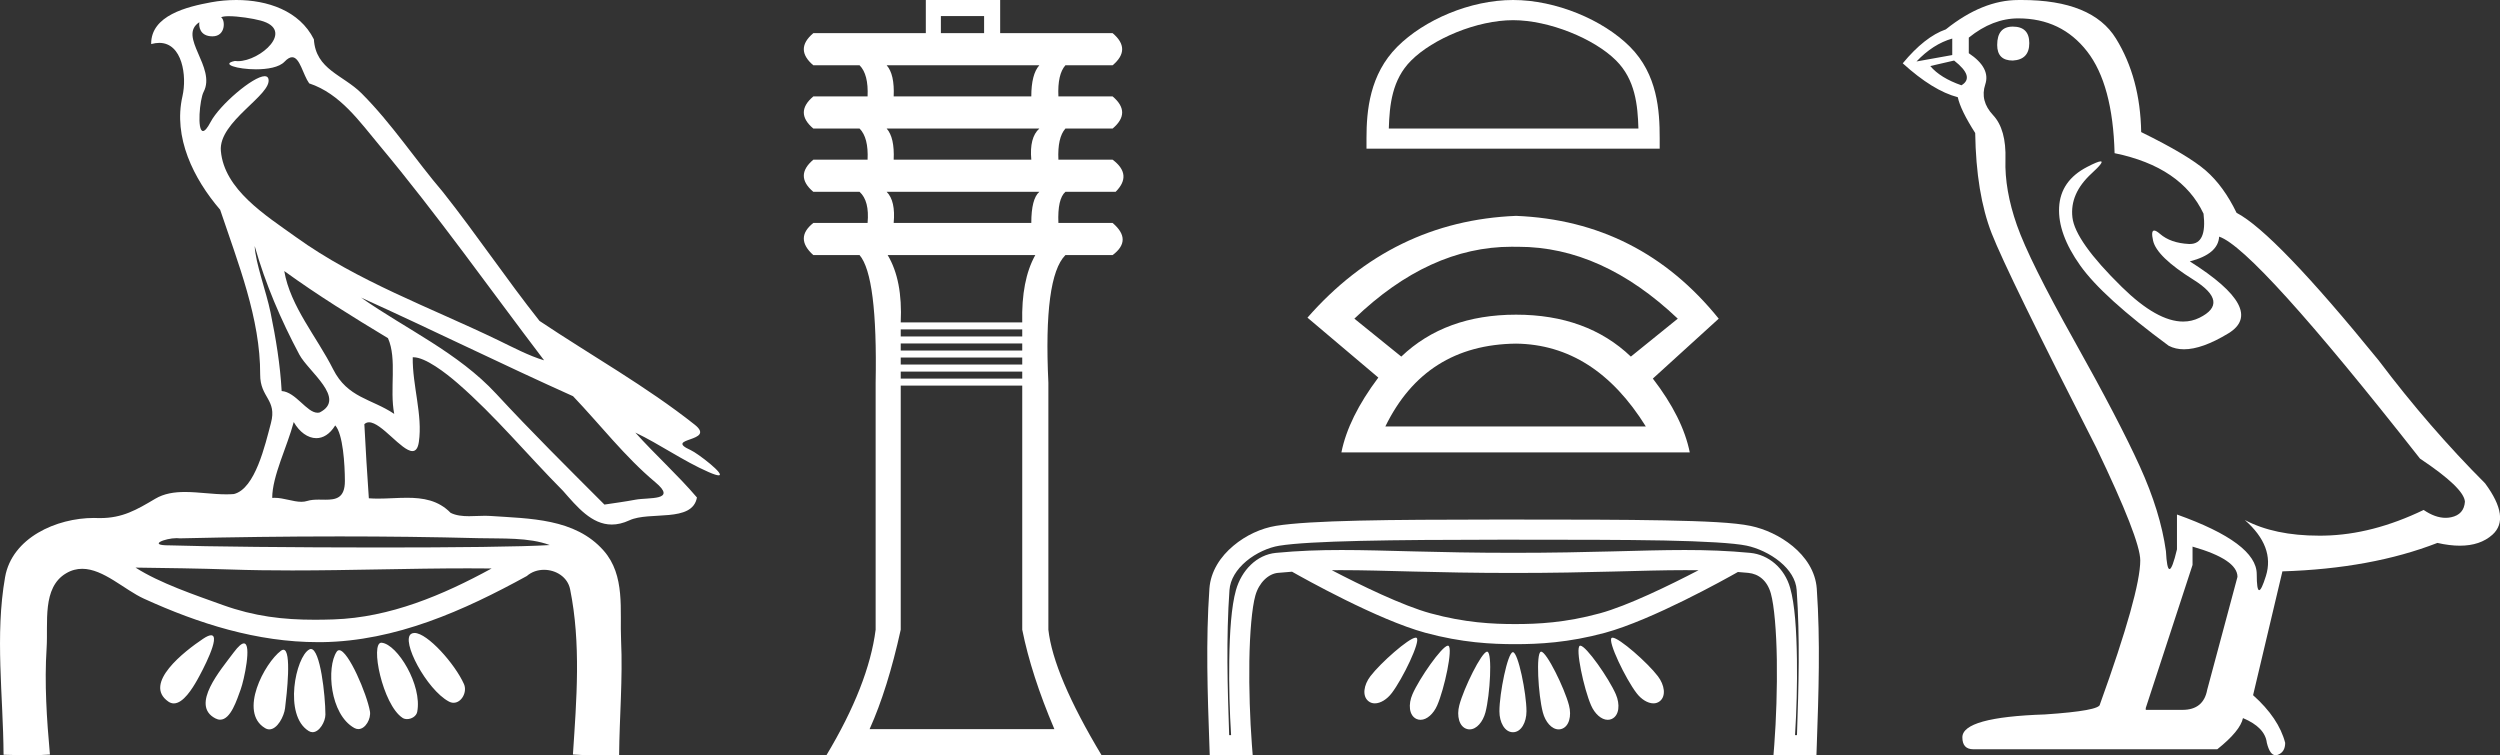 <?xml version="1.0" encoding="UTF-8" standalone="no"?>
<svg
   width="59.585"
   height="18.0"
   version="1.1"
   id="svg14"
   sodipodi:docname="djedetkhau.svg"
   inkscape:version="1.1.1 (3bf5ae0d25, 2021-09-20)"
   xmlns:inkscape="http://www.inkscape.org/namespaces/inkscape"
   xmlns:sodipodi="http://sodipodi.sourceforge.net/DTD/sodipodi-0.dtd"
   xmlns="http://www.w3.org/2000/svg"
   xmlns:svg="http://www.w3.org/2000/svg">
  <rect width="100%" height="100%" fill="#333333" stroke="none"/>
  <defs
     id="defs18" />
  <sodipodi:namedview
     id="namedview16"
     pagecolor="#ffffff"
     bordercolor="#666666"
     borderopacity="1.0"
     inkscape:pageshadow="2"
     inkscape:pageopacity="0.0"
     inkscape:pagecheckerboard="0"
     showgrid="false"
     inkscape:zoom="23.076244"
     inkscape:cx="29.792543"
     inkscape:cy="8.9919313"
     inkscape:window-width="1920"
     inkscape:window-height="1001"
     inkscape:window-x="-9"
     inkscape:window-y="-9"
     inkscape:window-maximized="1"
     inkscape:current-layer="svg14" />
  <path
     d="M 5.454 0.386 C 5.675 0.386 6.02 0.438 6.211 0.49 C 7.043 0.713 6.206 1.458 5.67 1.458 C 5.646 1.458 5.621 1.456 5.598 1.453 L 5.598 1.453 C 5.245 1.527 5.657 1.652 6.1 1.652 C 6.372 1.652 6.655 1.605 6.781 1.471 C 6.853 1.395 6.912 1.364 6.963 1.364 C 7.148 1.364 7.221 1.781 7.369 1.987 C 8.11 2.232 8.572 2.9 9.051 3.473 C 10.428 5.123 11.668 6.878 12.968 8.588 C 12.611 8.483 12.225 8.278 11.871 8.107 C 10.25 7.325 8.524 6.707 7.057 5.653 C 6.325 5.128 5.345 4.519 5.264 3.597 C 5.203 2.895 6.491 2.26 6.398 1.88 C 6.387 1.836 6.355 1.816 6.309 1.816 C 6.034 1.816 5.231 2.504 5.02 2.907 C 4.939 3.061 4.88 3.123 4.838 3.123 C 4.692 3.123 4.761 2.366 4.852 2.192 C 5.163 1.604 4.224 0.868 4.752 0.529 L 4.752 0.529 C 4.736 0.617 4.754 0.866 5.064 0.866 C 5.389 0.866 5.369 0.466 5.269 0.413 C 5.301 0.394 5.368 0.386 5.454 0.386 ZM 6.07 5.863 C 6.324 6.762 6.696 7.629 7.135 8.452 C 7.352 8.858 8.266 9.502 7.62 9.83 C 7.603 9.835 7.586 9.837 7.568 9.837 C 7.311 9.837 7.049 9.342 6.713 9.32 C 6.679 8.694 6.575 8.065 6.448 7.447 C 6.345 6.942 6.088 6.271 6.07 5.863 ZM 6.775 6.46 L 6.775 6.46 C 7.57 7.036 8.406 7.553 9.247 8.06 C 9.469 8.557 9.281 9.282 9.396 9.865 C 8.858 9.502 8.284 9.487 7.939 8.799 C 7.554 8.033 6.92 7.305 6.775 6.46 ZM 7.001 10.059 C 7.135 10.295 7.336 10.443 7.539 10.443 C 7.699 10.443 7.859 10.352 7.99 10.139 C 8.175 10.344 8.219 11.065 8.22 11.464 C 8.221 11.875 8.005 11.91 7.754 11.91 C 7.704 11.91 7.652 11.908 7.599 11.908 C 7.503 11.908 7.407 11.913 7.321 11.94 C 7.277 11.954 7.231 11.96 7.183 11.96 C 6.986 11.96 6.76 11.865 6.547 11.865 C 6.527 11.865 6.507 11.866 6.488 11.867 C 6.488 11.348 6.847 10.642 7.001 10.059 ZM 8.604 7.092 C 10.295 7.858 11.963 8.682 13.658 9.443 C 14.306 10.122 14.897 10.891 15.617 11.492 C 16.156 11.942 15.463 11.85 15.144 11.91 C 14.9 11.956 14.652 11.989 14.406 12.026 C 13.536 11.155 12.661 10.288 11.826 9.385 C 10.917 8.403 9.681 7.847 8.604 7.092 ZM 8.092 12.785 C 9.197 12.785 10.303 12.798 11.408 12.827 C 11.964 12.841 12.605 12.804 13.103 12.991 C 12.445 13.033 10.799 13.049 9.061 13.049 C 7.041 13.049 4.897 13.027 4.041 12.998 C 4.035 12.998 4.03 12.998 4.024 12.998 C 3.515 12.998 3.927 12.826 4.212 12.826 C 4.239 12.826 4.264 12.828 4.288 12.831 C 5.555 12.802 6.823 12.785 8.092 12.785 ZM 3.23 13.528 C 3.98 13.538 4.731 13.548 5.481 13.573 C 5.975 13.59 6.469 13.596 6.963 13.596 C 8.361 13.596 9.759 13.546 11.155 13.546 C 11.343 13.546 11.53 13.547 11.717 13.549 C 10.556 14.183 9.296 14.718 7.951 14.763 C 7.799 14.768 7.651 14.771 7.506 14.771 C 6.746 14.771 6.063 14.691 5.31 14.42 C 4.654 14.184 3.804 13.897 3.23 13.528 ZM 9.879 15.086 C 9.85 15.086 9.824 15.093 9.801 15.107 C 9.545 15.265 10.169 16.437 10.696 16.719 C 10.735 16.74 10.774 16.75 10.811 16.75 C 11.003 16.75 11.141 16.49 11.058 16.304 C 10.844 15.824 10.188 15.086 9.879 15.086 ZM 5.031 15.141 C 4.989 15.141 4.926 15.167 4.837 15.227 C 4.405 15.516 3.394 16.294 4.014 16.723 C 4.057 16.752 4.1 16.765 4.143 16.765 C 4.367 16.765 4.585 16.411 4.699 16.209 C 4.818 15.999 5.273 15.141 5.031 15.141 ZM 9.09 15.318 C 8.817 15.318 9.117 16.794 9.593 17.109 C 9.624 17.13 9.662 17.139 9.702 17.139 C 9.808 17.139 9.924 17.07 9.944 16.966 C 10.067 16.329 9.471 15.356 9.098 15.319 C 9.096 15.318 9.093 15.318 9.09 15.318 ZM 5.813 15.335 C 5.762 15.335 5.684 15.397 5.569 15.551 C 5.267 15.959 4.526 16.807 5.133 17.122 C 5.173 17.143 5.211 17.153 5.247 17.153 C 5.501 17.153 5.647 16.674 5.736 16.433 C 5.818 16.21 6.005 15.335 5.813 15.335 ZM 8.084 15.497 C 8.061 15.497 8.041 15.509 8.024 15.534 C 7.779 15.902 7.86 17.025 8.445 17.351 C 8.477 17.369 8.51 17.377 8.541 17.377 C 8.713 17.377 8.847 17.127 8.817 16.954 C 8.746 16.544 8.3 15.497 8.084 15.497 ZM 6.755 15.486 C 6.738 15.486 6.719 15.493 6.697 15.509 C 6.306 15.8 5.68 16.975 6.318 17.354 C 6.353 17.375 6.386 17.384 6.419 17.384 C 6.61 17.384 6.77 17.075 6.794 16.88 C 6.835 16.546 6.956 15.486 6.755 15.486 ZM 7.41 15.468 C 7.397 15.468 7.385 15.472 7.372 15.479 C 7.048 15.652 6.752 17.051 7.358 17.423 C 7.389 17.442 7.42 17.451 7.45 17.451 C 7.614 17.451 7.756 17.199 7.756 17.03 C 7.754 16.57 7.633 15.468 7.41 15.468 ZM 5.632 0.0 C 5.427 0.0 5.224 0.019 5.034 0.054 C 4.467 0.158 3.594 0.365 3.603 1.05 C 3.673 1.031 3.737 1.022 3.796 1.022 C 4.346 1.022 4.459 1.811 4.349 2.292 C 4.124 3.273 4.61 4.257 5.247 4.999 C 5.672 6.268 6.207 7.594 6.201 8.927 C 6.198 9.483 6.609 9.519 6.457 10.085 C 6.321 10.595 6.084 11.651 5.574 11.775 C 5.514 11.78 5.453 11.782 5.392 11.782 C 5.069 11.782 4.729 11.726 4.408 11.726 C 4.154 11.726 3.911 11.762 3.699 11.888 C 3.254 12.152 2.92 12.348 2.387 12.348 C 2.364 12.348 2.341 12.347 2.317 12.347 C 2.291 12.346 2.265 12.345 2.239 12.345 C 1.344 12.345 0.286 12.817 0.121 13.756 C -0.123 15.147 0.077 16.583 0.085 17.989 C 0.29 17.994 0.497 18 0.703 18 C 0.866 18 1.028 17.996 1.19 17.984 C 1.114 17.14 1.057 16.29 1.111 15.445 C 1.15 14.844 0.998 14.005 1.576 13.664 C 1.704 13.588 1.832 13.557 1.959 13.557 C 2.465 13.557 2.964 14.056 3.431 14.269 C 4.737 14.865 6.128 15.305 7.578 15.305 C 7.611 15.305 7.644 15.305 7.678 15.305 C 9.434 15.28 11.053 14.554 12.556 13.729 C 12.671 13.628 12.818 13.581 12.966 13.581 C 13.247 13.581 13.528 13.75 13.588 14.044 C 13.85 15.336 13.742 16.676 13.655 17.983 C 13.812 17.996 13.97 17.999 14.128 17.999 C 14.284 17.999 14.441 17.996 14.597 17.996 C 14.65 17.996 14.703 17.997 14.756 17.998 C 14.764 17.087 14.845 16.175 14.803 15.265 C 14.77 14.544 14.91 13.715 14.386 13.122 C 13.706 12.351 12.623 12.362 11.682 12.297 C 11.644 12.294 11.605 12.293 11.565 12.293 C 11.44 12.293 11.308 12.303 11.179 12.303 C 11.022 12.303 10.87 12.288 10.74 12.223 C 10.446 11.921 10.081 11.864 9.701 11.864 C 9.472 11.864 9.238 11.884 9.011 11.884 C 8.937 11.884 8.863 11.882 8.791 11.876 C 8.748 11.288 8.716 10.699 8.684 10.11 C 8.717 10.079 8.754 10.065 8.795 10.065 C 9.089 10.065 9.575 10.751 9.829 10.751 C 9.905 10.751 9.96 10.691 9.983 10.534 C 10.077 9.892 9.828 9.191 9.837 8.516 C 9.842 8.515 9.848 8.515 9.853 8.515 C 10.138 8.515 10.619 8.884 10.906 9.133 C 11.804 9.912 12.575 10.85 13.419 11.699 C 13.753 12.079 14.1 12.502 14.582 12.502 C 14.712 12.502 14.851 12.471 15.002 12.401 C 15.483 12.178 16.502 12.466 16.611 11.857 C 16.149 11.316 15.617 10.839 15.142 10.31 L 15.142 10.31 C 15.72 10.584 16.285 10.988 16.888 11.251 C 17.013 11.306 17.089 11.329 17.127 11.329 C 17.309 11.329 16.639 10.808 16.46 10.727 C 15.795 10.427 17.084 10.539 16.558 10.122 C 15.403 9.207 14.092 8.474 12.859 7.649 C 12.068 6.651 11.353 5.582 10.56 4.581 C 9.899 3.807 9.338 2.945 8.618 2.225 C 8.175 1.783 7.525 1.66 7.481 0.937 C 7.138 0.252 6.37 0.0 5.632 0.0 Z"
     style="fill:#ffffff;stroke:none"
     id="path2" />
  <path
     d="M 23.455 0.383 L 23.455 0.79 L 22.425 0.79 L 22.425 0.383 ZM 24.771 1.556 Q 24.58 1.771 24.58 2.298 L 21.3 2.298 Q 21.324 1.771 21.133 1.556 ZM 24.771 3.064 Q 24.532 3.279 24.58 3.806 L 21.3 3.806 Q 21.324 3.279 21.133 3.064 ZM 24.771 4.572 Q 24.58 4.739 24.58 5.314 L 21.3 5.314 Q 21.348 4.787 21.133 4.572 ZM 24.675 6.08 Q 24.34 6.678 24.364 7.684 L 21.468 7.684 Q 21.516 6.678 21.157 6.08 ZM 24.364 7.851 L 24.364 8.019 L 21.468 8.019 L 21.468 7.851 ZM 24.364 8.186 L 24.364 8.354 L 21.468 8.354 L 21.468 8.186 ZM 24.364 8.521 L 24.364 8.689 L 21.468 8.689 L 21.468 8.521 ZM 24.364 8.856 L 24.364 9.024 L 21.468 9.024 L 21.468 8.856 ZM 24.364 9.191 L 24.364 15.008 Q 24.58 16.085 25.13 17.378 L 20.726 17.378 Q 21.157 16.42 21.468 15.008 L 21.468 9.191 ZM 22.066 0.0 L 22.066 0.79 L 19.385 0.79 Q 18.931 1.173 19.385 1.556 L 20.487 1.556 Q 20.702 1.771 20.678 2.298 L 19.385 2.298 Q 18.931 2.681 19.385 3.064 L 20.487 3.064 Q 20.702 3.279 20.678 3.806 L 19.385 3.806 Q 18.931 4.189 19.385 4.572 L 20.487 4.572 Q 20.726 4.787 20.678 5.314 L 19.385 5.314 Q 18.931 5.673 19.385 6.08 L 20.487 6.08 Q 20.917 6.582 20.87 9.12 L 20.87 15.008 Q 20.702 16.324 19.697 18 L 26.255 18 Q 25.106 16.085 24.987 15.008 L 24.987 9.12 Q 24.867 6.606 25.393 6.08 L 26.518 6.08 Q 26.997 5.721 26.518 5.314 L 25.226 5.314 Q 25.202 4.739 25.393 4.572 L 26.59 4.572 Q 26.997 4.165 26.518 3.806 L 25.226 3.806 Q 25.202 3.279 25.393 3.064 L 26.518 3.064 Q 26.973 2.681 26.518 2.298 L 25.226 2.298 Q 25.202 1.771 25.393 1.556 L 26.518 1.556 Q 26.973 1.173 26.518 0.79 L 23.838 0.79 L 23.838 0.0 Z"
     style="fill:#ffffff;stroke:none"
     id="path4" />
  <path
     d="M 36.063 0.481 C 36.922 0.481 37.998 0.922 38.519 1.443 C 38.974 1.898 39.034 2.502 39.05 3.063 L 33.101 3.063 C 33.118 2.502 33.177 1.898 33.633 1.443 C 34.153 0.922 35.203 0.481 36.063 0.481 ZM 36.063 0.0 C 35.043 0.0 33.946 0.471 33.303 1.114 C 32.644 1.773 32.569 2.641 32.569 3.291 L 32.569 3.544 L 39.557 3.544 L 39.557 3.291 C 39.557 2.641 39.507 1.773 38.848 1.114 C 38.205 0.471 37.082 0.0 36.063 0.0 Z"
     style="fill:#ffffff;stroke:none"
     id="path6" />
  <path
     d="M 36.028 5.881 Q 36.081 5.881 36.134 5.882 Q 36.162 5.882 36.189 5.882 Q 38.181 5.882 39.988 7.595 L 38.87 8.499 Q 37.823 7.5 36.134 7.5 Q 34.445 7.5 33.398 8.499 L 32.28 7.595 Q 34.064 5.881 36.028 5.881 ZM 36.134 8.19 Q 38.014 8.214 39.227 10.165 L 33.018 10.165 Q 33.969 8.214 36.134 8.19 ZM 36.134 5.145 Q 33.184 5.264 31.162 7.571 L 32.851 8.999 Q 32.137 9.95 31.971 10.783 L 40.274 10.783 Q 40.107 9.95 39.394 9.023 L 40.964 7.595 Q 39.084 5.264 36.134 5.145 Z"
     style="fill:#ffffff;stroke:none"
     id="path8" />
  <path
     d="M 31.966 13.589 C 31.967 13.589 31.968 13.589 31.968 13.589 C 33.005 13.589 34.181 13.656 36.067 13.656 C 37.954 13.656 39.128 13.589 40.163 13.589 C 40.271 13.589 40.377 13.59 40.483 13.591 C 39.797 13.948 38.793 14.438 38.131 14.618 C 37.308 14.843 36.653 14.874 36.113 14.874 C 35.574 14.874 34.919 14.843 34.096 14.618 C 33.433 14.437 32.427 13.947 31.742 13.59 C 31.816 13.589 31.891 13.589 31.966 13.589 ZM 33.743 15.198 C 33.742 15.198 33.74 15.198 33.739 15.198 C 33.576 15.207 32.906 15.797 32.662 16.117 C 32.503 16.325 32.46 16.59 32.617 16.713 C 32.661 16.748 32.713 16.764 32.768 16.764 C 32.904 16.764 33.059 16.667 33.171 16.519 C 33.432 16.178 33.863 15.282 33.765 15.205 C 33.759 15.2 33.752 15.198 33.743 15.198 ZM 38.433 15.198 C 38.432 15.198 38.431 15.198 38.431 15.198 C 38.422 15.199 38.416 15.201 38.411 15.205 C 38.313 15.282 38.744 16.178 39.005 16.519 C 39.117 16.667 39.272 16.764 39.408 16.764 C 39.463 16.764 39.514 16.748 39.559 16.713 C 39.715 16.59 39.673 16.325 39.514 16.117 C 39.269 15.794 38.59 15.198 38.433 15.198 ZM 34.51 15.389 C 34.508 15.389 34.507 15.389 34.506 15.389 C 34.364 15.403 33.83 16.166 33.665 16.546 C 33.56 16.786 33.581 17.054 33.762 17.136 C 33.793 17.15 33.825 17.156 33.858 17.156 C 34.01 17.156 34.168 17.01 34.254 16.812 C 34.427 16.417 34.635 15.442 34.521 15.391 C 34.518 15.39 34.514 15.389 34.51 15.389 ZM 37.666 15.389 C 37.665 15.389 37.664 15.389 37.663 15.389 C 37.66 15.389 37.657 15.39 37.654 15.391 C 37.541 15.442 37.749 16.417 37.922 16.812 C 38.008 17.01 38.166 17.156 38.318 17.156 C 38.351 17.156 38.383 17.15 38.414 17.136 C 38.595 17.054 38.616 16.786 38.511 16.546 C 38.344 16.163 37.802 15.389 37.666 15.389 ZM 35.443 15.532 C 35.443 15.532 35.442 15.532 35.442 15.532 C 35.311 15.541 34.888 16.401 34.781 16.809 C 34.714 17.062 34.776 17.324 34.967 17.376 C 34.987 17.382 35.008 17.384 35.028 17.384 C 35.193 17.384 35.344 17.205 35.404 16.979 C 35.514 16.561 35.571 15.565 35.451 15.533 C 35.448 15.532 35.446 15.532 35.443 15.532 ZM 36.732 15.532 C 36.731 15.532 36.73 15.532 36.729 15.532 C 36.728 15.532 36.727 15.532 36.725 15.533 C 36.605 15.565 36.662 16.561 36.772 16.979 C 36.831 17.205 36.982 17.384 37.148 17.384 C 37.168 17.384 37.188 17.382 37.209 17.376 C 37.4 17.324 37.462 17.062 37.395 16.809 C 37.287 16.398 36.861 15.532 36.732 15.532 ZM 36.057 15.544 C 36.057 15.544 36.056 15.544 36.056 15.544 C 35.932 15.559 35.737 16.524 35.737 16.953 C 35.737 17.216 35.862 17.452 36.06 17.452 C 36.256 17.452 36.382 17.216 36.382 16.953 C 36.382 16.521 36.183 15.544 36.059 15.544 C 36.059 15.544 36.058 15.544 36.057 15.544 ZM 35.851 12.863 C 35.921 12.863 35.992 12.863 36.063 12.863 C 37.466 12.863 38.697 12.864 39.66 12.882 C 40.623 12.901 41.332 12.943 41.628 13.005 C 41.885 13.058 42.191 13.197 42.422 13.388 C 42.653 13.579 42.805 13.811 42.822 14.064 C 42.902 15.209 42.869 16.361 42.829 17.521 L 42.783 17.521 C 42.818 16.961 42.837 16.32 42.828 15.719 C 42.818 15.026 42.779 14.407 42.667 14.013 C 42.533 13.539 42.152 13.219 41.714 13.177 C 41.177 13.126 40.681 13.109 40.154 13.109 C 39.106 13.109 37.933 13.176 36.067 13.176 C 36.067 13.176 36.067 13.176 36.067 13.176 C 34.2 13.176 33.025 13.109 31.975 13.109 C 31.446 13.109 30.949 13.126 30.412 13.177 C 29.95 13.221 29.591 13.595 29.458 14.064 C 29.348 14.457 29.308 15.064 29.298 15.745 C 29.289 16.334 29.307 16.964 29.342 17.521 L 29.296 17.521 C 29.256 16.361 29.223 15.209 29.303 14.064 C 29.321 13.81 29.473 13.569 29.703 13.376 C 29.933 13.182 30.237 13.047 30.487 13.007 C 31.216 12.889 33.168 12.865 35.745 12.863 C 35.78 12.863 35.815 12.863 35.851 12.863 ZM 35.766 12.383 C 35.718 12.383 35.669 12.383 35.62 12.383 C 33.108 12.385 31.241 12.4 30.411 12.533 C 30.061 12.59 29.695 12.756 29.395 13.009 C 29.094 13.261 28.854 13.611 28.825 14.03 C 28.737 15.285 28.781 16.531 28.825 17.769 L 28.833 18 L 29.857 18 L 29.837 17.742 C 29.792 17.148 29.767 16.416 29.777 15.752 C 29.787 15.089 29.839 14.482 29.92 14.195 C 30.009 13.879 30.236 13.675 30.457 13.654 C 30.571 13.644 30.683 13.634 30.794 13.626 C 31.074 13.785 32.836 14.771 33.97 15.081 C 34.845 15.319 35.555 15.353 36.113 15.353 C 36.672 15.353 37.382 15.319 38.257 15.081 C 39.376 14.776 41.107 13.811 41.421 13.633 C 41.503 13.639 41.585 13.646 41.669 13.654 C 41.913 13.678 42.118 13.833 42.206 14.143 C 42.287 14.43 42.339 15.05 42.349 15.726 C 42.359 16.403 42.334 17.148 42.289 17.742 L 42.269 18 L 43.293 18 L 43.301 17.769 C 43.344 16.531 43.388 15.285 43.301 14.03 C 43.271 13.61 43.028 13.266 42.728 13.018 C 42.427 12.77 42.064 12.606 41.726 12.535 C 41.334 12.453 40.64 12.422 39.669 12.403 C 38.699 12.384 37.467 12.383 36.063 12.383 C 35.963 12.383 35.864 12.383 35.766 12.383 Z"
     style="fill:#ffffff;stroke:none"
     id="path10" />
  <path
     d="M 47.973 0.634 Q 47.601 0.634 47.601 1.072 Q 47.601 1.443 47.973 1.443 Q 48.366 1.421 48.366 1.028 Q 48.366 0.634 47.973 0.634 ZM 46.53 0.919 L 46.53 1.312 L 45.678 1.465 Q 46.071 1.05 46.53 0.919 ZM 46.574 1.443 Q 47.077 1.837 46.749 2.033 Q 46.246 1.858 46.006 1.574 L 46.574 1.443 ZM 48.104 0.438 Q 49.131 0.438 49.744 1.225 Q 50.356 2.011 50.399 3.651 Q 51.995 3.979 52.519 5.093 Q 52.604 5.815 52.194 5.815 Q 52.182 5.815 52.17 5.815 Q 51.733 5.793 51.481 5.574 Q 51.39 5.495 51.343 5.495 Q 51.262 5.495 51.317 5.738 Q 51.405 6.121 52.279 6.667 Q 53.153 7.214 52.421 7.574 Q 52.239 7.664 52.034 7.664 Q 51.412 7.664 50.574 6.842 Q 49.459 5.749 49.394 5.181 Q 49.328 4.613 49.853 4.132 Q 50.165 3.846 50.067 3.846 Q 50 3.846 49.744 3.979 Q 49.11 4.307 49.077 4.94 Q 49.044 5.574 49.58 6.328 Q 50.115 7.082 51.689 8.241 Q 51.85 8.325 52.053 8.325 Q 52.485 8.325 53.11 7.946 Q 54.028 7.389 52.192 6.23 Q 52.869 6.055 52.891 5.64 Q 53.744 5.924 57.678 10.93 Q 58.727 11.629 58.749 11.957 Q 58.727 12.263 58.421 12.328 Q 58.356 12.342 58.288 12.342 Q 58.04 12.342 57.765 12.154 Q 56.541 12.744 55.394 12.766 Q 55.333 12.767 55.274 12.767 Q 54.207 12.767 53.503 12.394 L 53.503 12.394 Q 54.224 13.028 54.006 13.727 Q 53.9 14.066 53.845 14.066 Q 53.787 14.066 53.787 13.684 Q 53.787 12.94 51.886 12.263 L 51.886 13.093 Q 51.774 13.564 51.708 13.564 Q 51.645 13.564 51.623 13.137 Q 51.492 12.197 51 11.115 Q 50.509 10.033 49.438 8.121 Q 48.366 6.208 48.071 5.367 Q 47.776 4.525 47.798 3.804 Q 47.82 3.082 47.503 2.744 Q 47.186 2.405 47.317 2.011 Q 47.448 1.618 46.924 1.268 L 46.924 0.897 Q 47.492 0.438 48.104 0.438 ZM 52.257 13.028 Q 53.328 13.334 53.328 13.749 L 52.607 16.438 Q 52.519 16.919 52.017 16.919 L 51.142 16.919 L 51.142 16.875 L 52.257 13.465 L 52.257 13.028 ZM 48.183 0.0 Q 48.144 0.0 48.104 4.967951833993125E-4 Q 47.252 4.967951833993125E-4 46.377 0.7 Q 45.875 0.875 45.35 1.509 Q 46.071 2.164 46.662 2.317 Q 46.727 2.623 47.077 3.17 Q 47.099 4.613 47.47 5.563 Q 47.842 6.514 49.962 10.667 Q 51.011 12.853 51.011 13.356 Q 51.011 14.121 50.05 16.787 Q 50.05 16.94 48.738 17.028 Q 46.771 17.093 46.771 17.574 Q 46.771 17.858 47.033 17.858 L 52.847 17.858 Q 53.394 17.421 53.459 17.115 Q 53.984 17.334 54.028 17.705 Q 54.101 18 54.237 18 Q 54.262 18 54.29 17.99 Q 54.465 17.924 54.465 17.705 Q 54.312 17.115 53.7 16.569 L 54.399 13.618 Q 56.519 13.552 58.093 12.94 Q 58.385 13.006 58.628 13.006 Q 59.113 13.006 59.405 12.744 Q 59.842 12.35 59.23 11.52 Q 57.897 10.186 56.694 8.591 Q 54.224 5.552 53.306 5.072 Q 53 4.438 52.574 4.066 Q 52.148 3.695 51.033 3.148 Q 51.011 1.858 50.432 0.919 Q 49.866 0.0 48.183 0.0 Z"
     style="fill:#ffffff;stroke:none"
     id="path12" />
</svg>
